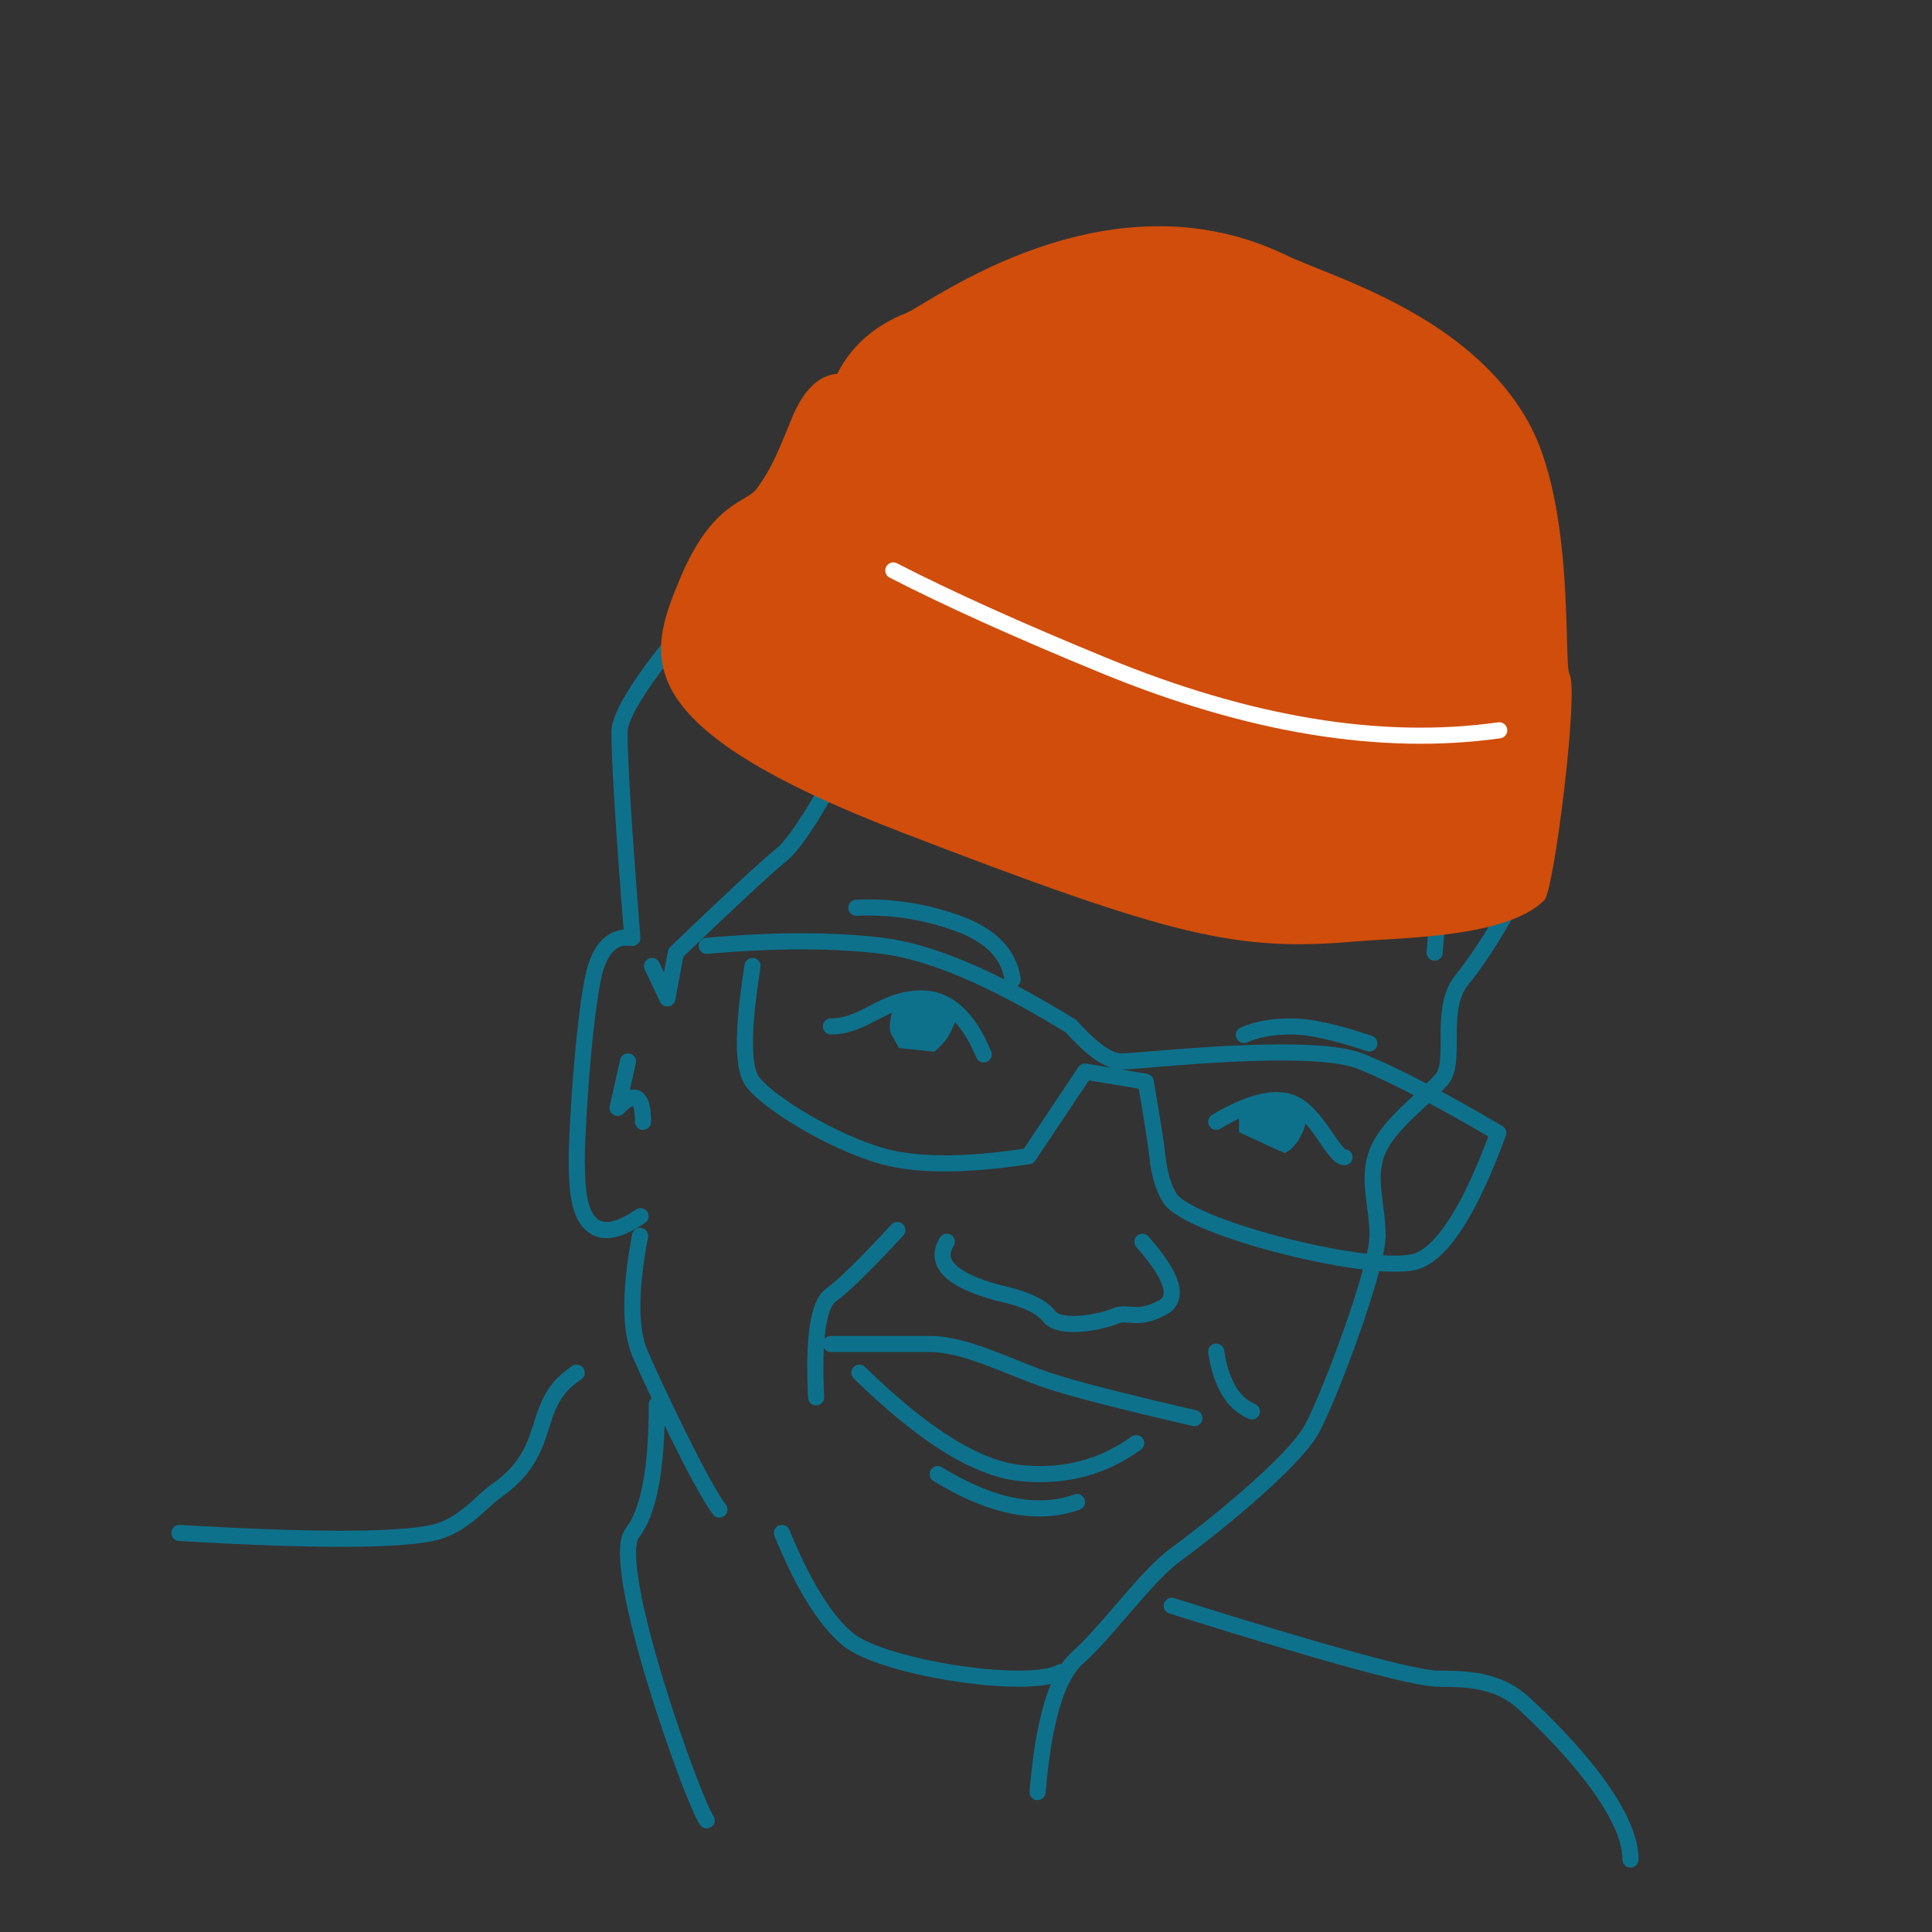 <svg xmlns="http://www.w3.org/2000/svg" width="240" height="240"><rect width="100%" height="100%" fill="#333333" stroke="none"/><g fill="none" fill-rule="evenodd"><path stroke="#0E718C" stroke-linecap="round" stroke-linejoin="round" stroke-width="2" d="M131.806 207.704c-4.045 2.297-22.295-.542-26.52-4.098-2.817-2.37-5.533-6.762-8.147-13.176m-17.631-36.905c-1.277 6.807-1.277 11.68 0 14.621 1.915 4.411 7.615 16.463 9.863 19.374m-7.78-13.055c0 8.05-1.013 13.372-3.04 15.966-3.04 3.89 7.657 33.629 9.239 35.699"/><path stroke="#0E718C" stroke-linecap="round" stroke-linejoin="round" stroke-width="2" d="M128.89 222.622c.736-8.825 2.382-14.376 4.939-16.654 3.835-3.417 8.549-10.19 12.236-12.864 3.687-2.674 14.55-11.266 16.896-15.595 2.346-4.329 8.163-20.068 8.163-23.985 0-3.917-1.378-7.113 0-10.514s6.004-6.663 7.961-8.911c1.958-2.247-.463-8.783 2.534-12.4 2.998-3.617 9.68-14.336 9.68-19.723 0-5.387 1.265-15.888 0-22.73-.843-4.561-4.07-9.835-9.68-15.821m-41.774-13.061c1.611-2.834.937-5.749-2.021-8.746m8.664 8.746c1.537.53 3.068-1.519 4.593-6.144m-16.285 6.144c-7.624-.106-14.398.784-20.323 2.671-8.887 2.831-14.526 4.577-17.334 9.87-2.808 5.294-20.185 22.632-20.185 28.061 0 3.619.532 12.134 1.597 25.544-2.097-.317-3.593.846-4.489 3.489-1.344 3.965-2.418 19.62-2.418 24.131 0 4.512.472 7.352 2.418 8.373 1.297.68 3.133.205 5.507-1.427"/><path stroke="#0E718C" stroke-linecap="round" stroke-linejoin="round" stroke-width="2" d="M178.214 118.339c1.451-16.487-.589-27.208-6.119-32.164-8.295-7.434-20.259-14.029-26.297-14.029-6.038 0-36.709 6.135-37.648 12.5-.939 6.365-8.211 19.216-11.012 21.483-1.867 1.511-6.26 5.581-13.178 12.21l-1.061 5.693L80.996 120m-2.987 11.86l-1.287 5.765c2.105-2.163 3.158-1.586 3.158 1.731"/><path stroke="#0E718C" stroke-linecap="round" stroke-linejoin="round" stroke-width="2" d="M87.789 117.494c8.505-.747 15.781-.747 21.826 0 6.046.747 13.864 4.081 23.455 10.001 2.577 2.91 4.666 4.365 6.268 4.365 2.403 0 23.523-2.521 29.742 0 4.146 1.681 9.827 4.64 17.042 8.879-3.432 9.33-6.755 14.622-9.967 15.878-4.818 1.883-28.374-3.943-30.831-7.776-.783-1.222-1.301-2.963-1.553-5.221-.183-1.642-.664-4.722-1.442-9.239l-7.535-1.267-7.015 10.505c-7.846 1.203-13.901 1.203-18.165 0-6.396-1.804-14.241-6.718-16.132-9.239-1.261-1.681-1.261-6.474 0-14.381"/><path stroke="#0E718C" stroke-linecap="round" stroke-linejoin="round" stroke-width="2" d="M122.199 130.983c-1.92-4.634-4.496-6.951-7.726-6.951-4.846 0-7.033 3.476-11.253 3.476"/><path fill="#0E718C" d="M110.727 126.049c-.246 1.19-.246 2.007 0 2.45.246.443.568 1.008.964 1.696l4.376.455c.885-.773 1.506-1.49 1.864-2.151.357-.661.712-1.478 1.063-2.45-1.16-1.345-2.667-2.017-4.522-2.017-1.854 0-3.103.672-3.745 2.017z"/><path stroke="#0E718C" stroke-linecap="round" stroke-linejoin="round" stroke-width="2" d="M151.08 139.356c4.035-2.398 7.133-3.198 9.295-2.398 3.243 1.199 5.237 6.798 6.644 6.798"/><path fill="#0E718C" d="M153.917 138.134v2.515l5.644 2.586c.611-.224 1.204-.785 1.78-1.683.576-.897.939-2.037 1.09-3.419-1.185-1.184-2.604-1.676-4.257-1.476-1.653.2-3.072.692-4.257 1.476z"/><path stroke="#0E718C" stroke-linecap="round" stroke-linejoin="round" stroke-width="2" d="M103.219 166.958h12.313c4.468 0 9.903 2.929 14.583 4.501 3.12 1.048 9.205 2.616 18.255 4.704m-41.616-5.641c7.89 7.724 14.536 11.877 19.938 12.459 5.402.582 10.218-.656 14.447-3.714m-24.659 3.854c6.634 4.065 12.402 5.222 17.305 3.471m8.127-32.334c3.811 4.31 4.635 7.04 2.472 8.19-3.245 1.725-4.259.347-5.843 1.036-1.584.689-6.846 1.832-8.248 0-.935-1.222-3.05-2.186-6.346-2.892-5.822-1.581-7.935-3.692-6.339-6.334"/><path stroke="#0E718C" stroke-linecap="round" stroke-linejoin="round" stroke-width="2" d="M111.469 152.804c-3.919 4.239-6.669 6.933-8.25 8.081-1.582 1.148-2.194 5.382-1.839 12.702m49.699-5.687c.601 3.963 2.079 6.44 4.435 7.432m-83.872-4.811c-6.063 3.943-2.561 9.55-10.055 14.729-1.764 1.219-4.109 4.39-7.895 5.179-4.623.963-15.091.963-31.405 0m123.27 9.051c19.191 6.034 30.227 9.051 33.107 9.051 4.32 0 7.67.358 10.62 3.048 2.95 2.69 13.264 12.607 13.264 19.419"/><path fill="#D04D0B" d="M194.979 83.783c-.801-1.329.75-20.992-5.209-31.507-7.508-13.249-24.317-17.838-30.034-20.593-22.369-10.779-44.431 6.121-47.146 7.194-3.958 1.565-6.821 4.084-8.586 7.557-2.371.176-4.297 2.123-5.776 5.841-2.219 5.577-2.936 6.601-4.197 8.402-1.261 1.801-5.572 1.593-9.605 11.309-4.032 9.716-6.7 18.202 27.401 31.342 34.101 13.14 41.795 14.912 56.686 13.613 5.264-.459 18.748-.421 23.347-5.139 1.216-1.247 4.287-26.078 3.117-28.02z"/><path stroke="#FFF" stroke-linecap="round" stroke-linejoin="round" stroke-width="2" d="M186.238 90.721c-14.655 2.06-31.029-.626-49.12-8.06-10.625-4.366-19.341-8.297-26.147-11.796"/><path stroke="#0E718C" stroke-linecap="round" stroke-linejoin="round" stroke-width="2" d="M106.376 112.761c4.32-.184 8.526.465 12.618 1.948 4.092 1.483 6.359 3.812 6.801 6.988m44.31 7.929c-4.178-1.413-7.421-2.119-9.73-2.119-2.309 0-4.262.353-5.86 1.06"/></g></svg>
